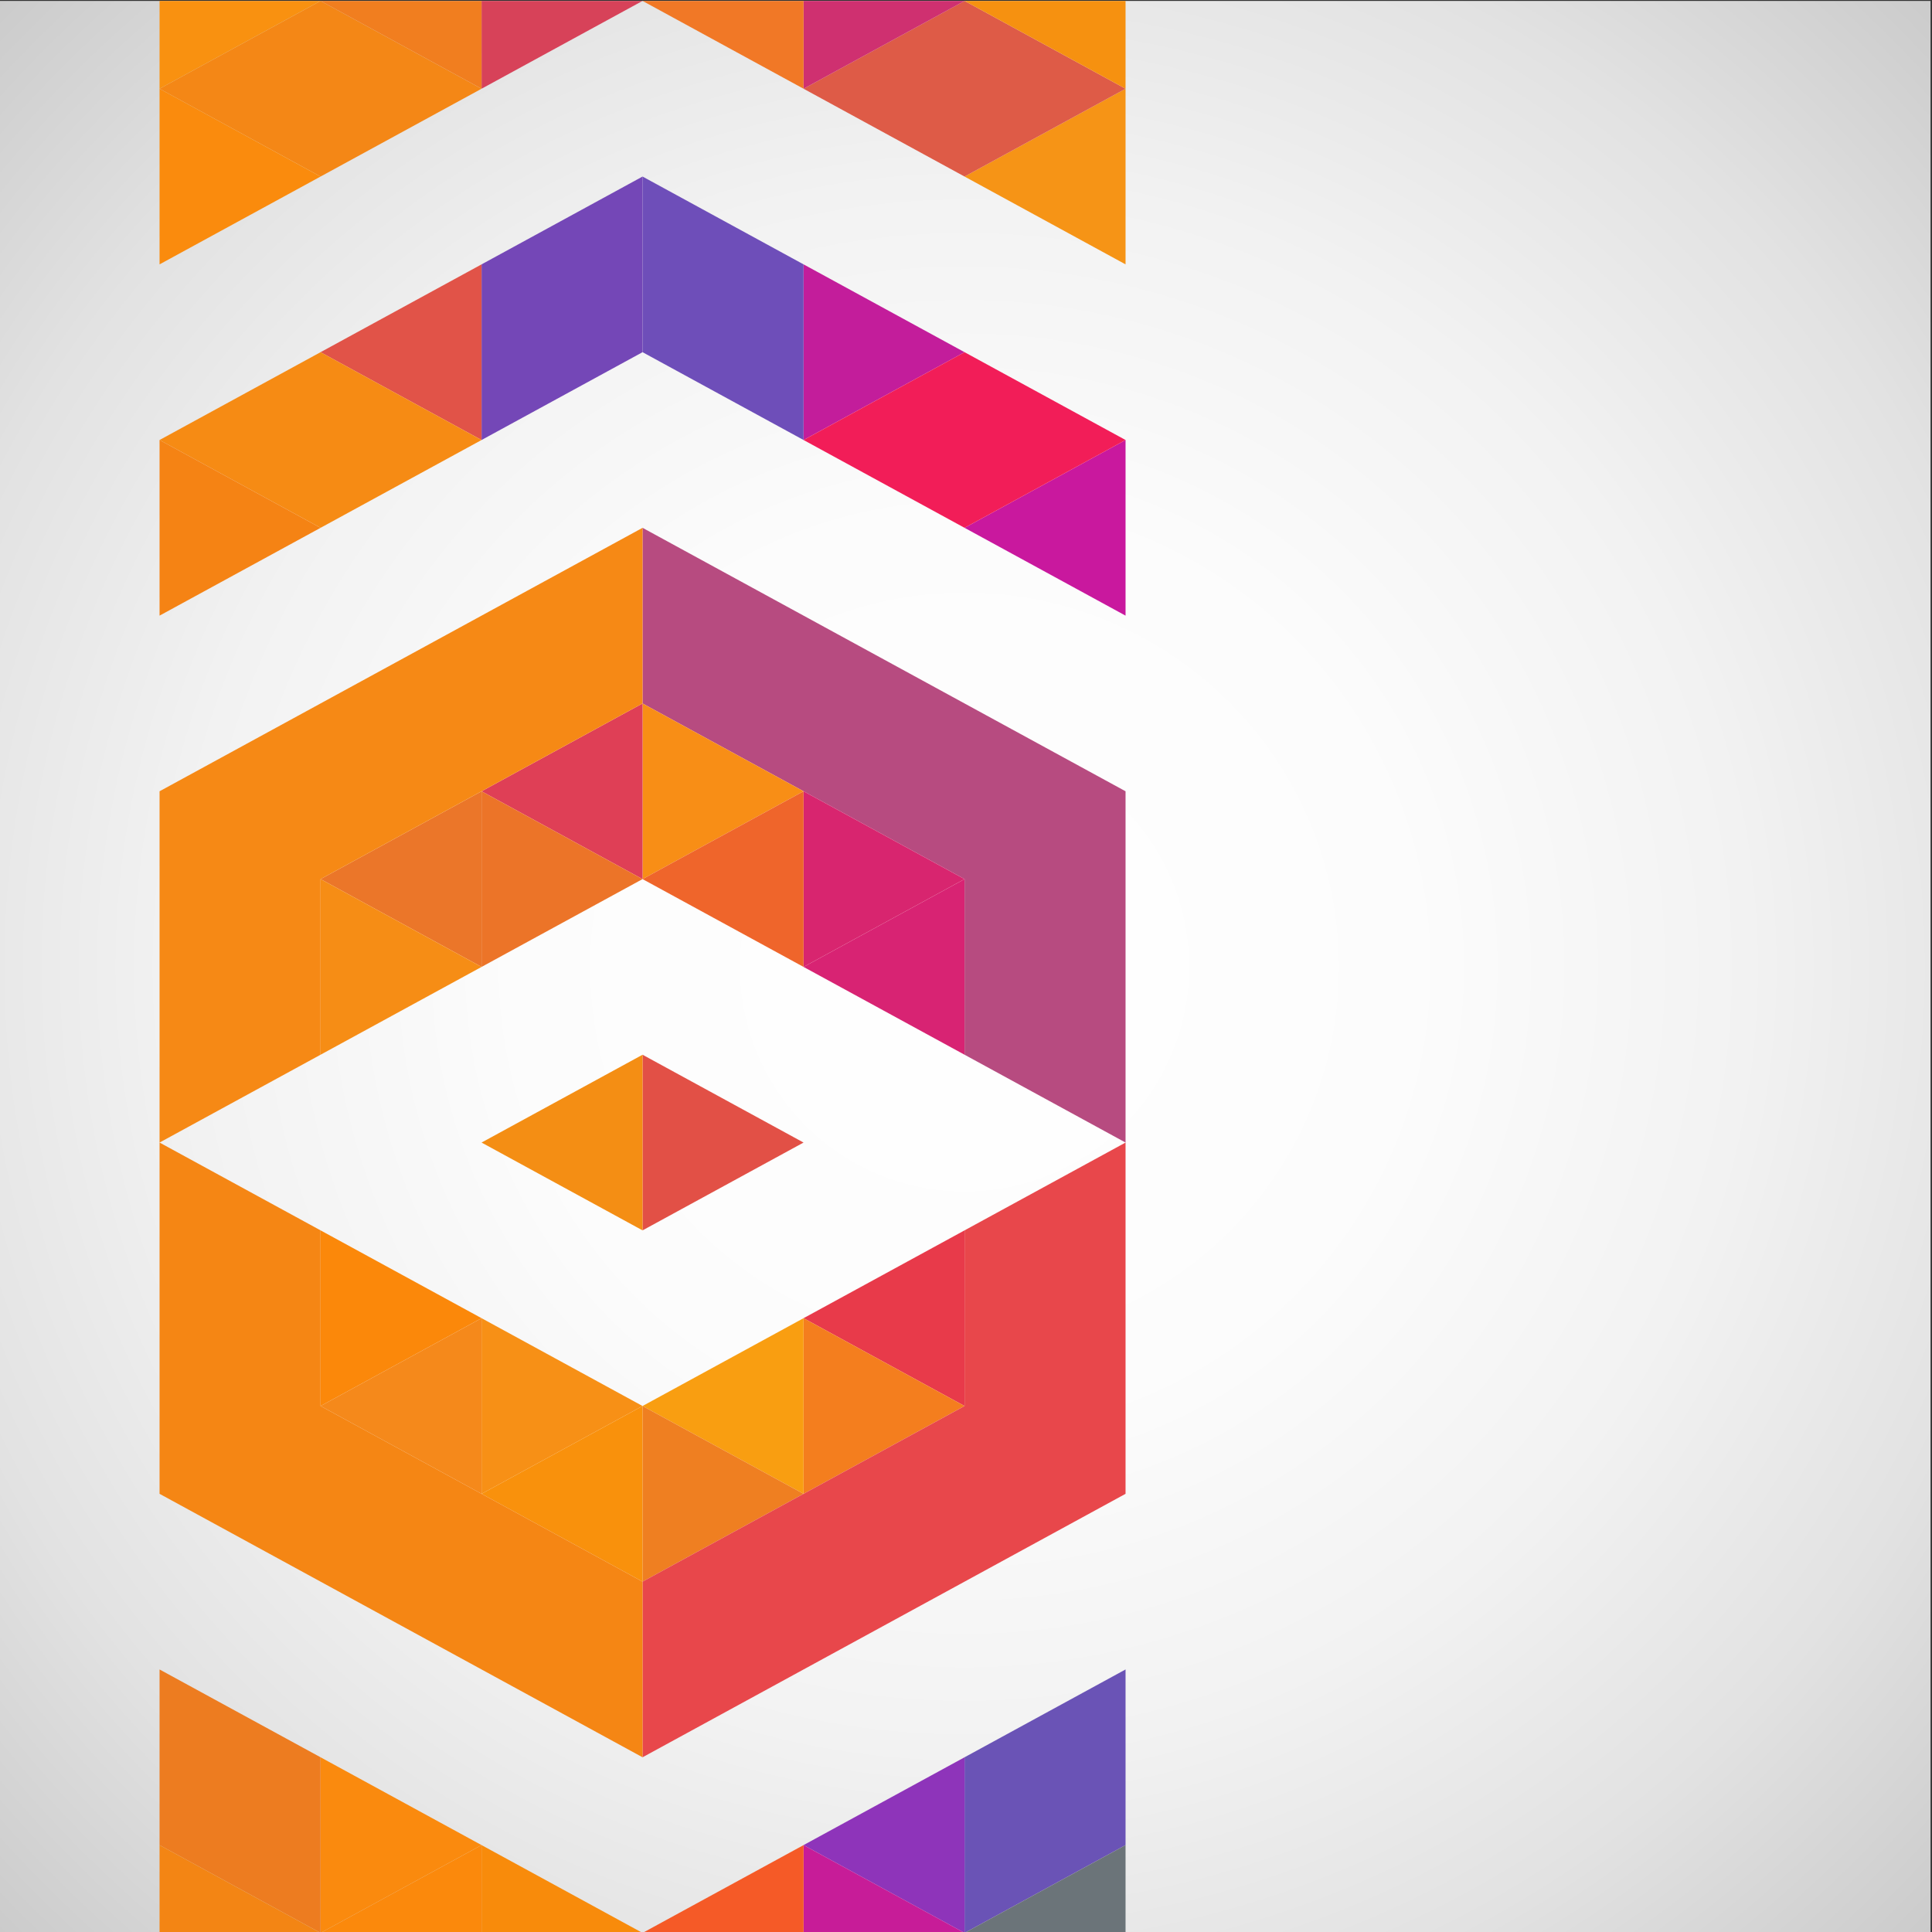 <?xml version="1.0" encoding="utf-8"?>
<!-- Generator: Adobe Illustrator 27.5.0, SVG Export Plug-In . SVG Version: 6.00 Build 0)  -->
<svg version="1.1" id="Ñëîé_1" xmlns="http://www.w3.org/2000/svg" xmlns:xlink="http://www.w3.org/1999/xlink" x="0px" y="0px"
	 viewBox="0 0 1000 1000" style="enable-background:new 0 0 1000 1000;" xml:space="preserve">
<rect x="0" y="0" width="1000" height="1000" fill="#333333" stroke="none"/>
<g>
	<radialGradient id="SVGID_1_" cx="499.25" cy="500.473" r="799.015" gradientUnits="userSpaceOnUse">
		<stop  offset="0" style="stop-color:#FFFFFF"/>
		<stop  offset="0.291" style="stop-color:#FCFCFC"/>
		<stop  offset="0.508" style="stop-color:#F2F2F2"/>
		<stop  offset="0.7" style="stop-color:#E2E2E2"/>
		<stop  offset="0.878" style="stop-color:#CCCCCC"/>
		<stop  offset="1" style="stop-color:#B8B8B8"/>
	</radialGradient>
	<rect x="-0.75" y="0.473" style="fill:url(#SVGID_1_);" width="1000" height="1000"/>
	<g>
		<g>
			<polygon style="fill:#E25046;" points="332.585,545.926 415.919,591.383 332.585,636.836 			"/>
			<polygon style="fill:#F48E14;" points="332.585,636.836 249.253,591.383 332.585,545.926 			"/>
		</g>
		<polygon style="fill:#C9189E;" points="582.584,318.655 499.253,273.2 582.584,227.745 		"/>
		<polygon style="fill:#C31D9B;" points="415.919,136.836 499.253,182.292 415.919,227.745 		"/>
		<polygon style="fill:#F21D58;" points="499.253,182.292 415.919,227.745 499.253,273.2 582.584,227.745 		"/>
		<polygon style="fill:#6E4EB9;" points="332.585,91.381 332.585,182.292 415.919,227.745 415.919,136.836 		"/>
		<polygon style="fill:#7447B7;" points="249.253,136.836 249.253,227.745 332.585,182.292 332.585,91.381 		"/>
		<polygon style="fill:#E15348;" points="249.253,227.745 165.919,182.292 249.253,136.836 		"/>
		<polygon style="fill:#F68B14;" points="165.919,182.292 82.585,227.745 165.919,273.2 249.253,227.745 		"/>
		<polygon style="fill:#F58314;" points="82.585,227.745 165.919,273.2 82.585,318.655 		"/>
		<polygon style="fill:#D82373;" points="499.253,545.926 415.919,500.473 499.253,455.018 		"/>
		<polygon style="fill:#B74B80;" points="499.253,364.11 415.919,318.655 332.585,273.2 332.585,364.11 415.919,409.563 
			499.253,455.018 499.253,545.926 582.584,591.383 582.584,500.473 582.584,409.563 		"/>
		<polygon style="fill:#D8256F;" points="415.919,409.563 499.253,455.018 415.919,500.473 		"/>
		<polygon style="fill:#F88E16;" points="332.585,364.11 415.919,409.563 332.585,455.018 		"/>
		<polygon style="fill:#EF652B;" points="415.919,500.473 332.585,455.018 415.919,409.563 		"/>
		<polygon style="fill:#DF3F56;" points="332.585,455.018 249.253,409.563 332.585,364.11 		"/>
		<polygon style="fill:#EC7428;" points="249.253,409.563 332.585,455.018 249.253,500.473 		"/>
		<polygon style="fill:#EB7629;" points="249.253,500.473 165.919,455.018 249.253,409.563 		"/>
		<polygon style="fill:#F68D15;" points="165.919,455.018 249.253,500.473 165.919,545.926 		"/>
		<polygon style="fill:#F68915;" points="249.253,318.655 165.919,364.11 82.585,409.563 82.585,500.473 82.585,591.383 
			165.919,545.926 165.919,455.018 249.253,409.563 332.585,364.11 332.585,273.2 		"/>
		<polygon style="fill:#E83A4A;" points="499.253,727.746 415.919,682.289 499.253,636.836 		"/>
		<polygon style="fill:#F47E1E;" points="415.919,682.289 499.253,727.746 415.919,773.199 		"/>
		<polygon style="fill:#F99E11;" points="415.919,773.199 332.585,727.746 415.919,682.289 		"/>
		<polygon style="fill:#F79016;" points="249.253,682.289 332.585,727.746 249.253,773.199 		"/>
		<polygon style="fill:#FB880A;" points="165.919,636.836 249.253,682.289 165.919,727.746 		"/>
		<polygon style="fill:#F5891B;" points="249.253,773.199 165.919,727.746 249.253,682.289 		"/>
		<polygon style="fill:#EF7F21;" points="332.585,727.746 415.919,773.199 332.585,818.654 		"/>
		<polygon style="fill:#E8474B;" points="499.253,636.836 499.253,727.746 415.919,773.199 332.585,818.654 332.585,909.563 
			415.919,864.109 499.253,818.654 582.584,773.199 582.584,682.289 582.584,591.383 		"/>
		<polygon style="fill:#F9910C;" points="332.585,818.654 249.253,773.199 332.585,727.746 		"/>
		<polygon style="fill:#F58614;" points="249.253,773.199 165.919,727.746 165.919,636.836 82.585,591.383 82.585,682.289 
			82.585,773.199 165.919,818.654 249.253,864.109 332.585,909.563 332.585,818.654 		"/>
		<polygon style="fill:#6A53B6;" points="499.253,909.563 499.253,1000.473 582.584,955.019 582.584,864.109 		"/>
		<polygon style="fill:#8E34BA;" points="499.253,1000.473 415.919,955.019 499.253,909.563 		"/>
		<polygon style="fill:#6B7479;" points="582.584,1000.473 582.584,955.019 499.253,1000.473 499.255,1000.473 		"/>
		<polygon style="fill:#C71C98;" points="415.919,955.019 415.919,1000.473 499.25,1000.473 499.253,1000.473 		"/>
		<polygon style="fill:#F55A27;" points="415.919,955.019 332.585,1000.473 332.587,1000.473 415.919,1000.473 		"/>
		<polygon style="fill:#FA8A0E;" points="165.919,909.563 249.253,955.019 165.919,1000.473 		"/>
		<polygon style="fill:#ED7C20;" points="82.585,864.109 82.585,955.019 165.919,1000.473 165.919,909.563 		"/>
		<polygon style="fill:#F88B0B;" points="249.253,955.019 249.253,1000.473 332.585,1000.473 332.585,1000.473 		"/>
		<polygon style="fill:#FB890C;" points="249.253,955.019 165.919,1000.473 165.921,1000.473 249.253,1000.473 		"/>
		<polygon style="fill:#F38514;" points="82.585,955.019 82.585,1000.473 165.916,1000.473 165.919,1000.473 		"/>
		<polygon style="fill:#F69416;" points="582.584,136.836 499.253,91.381 582.584,45.928 		"/>
		<polygon style="fill:#DE5B47;" points="499.253,0.473 415.919,45.928 499.253,91.381 582.584,45.928 		"/>
		<polygon style="fill:#F69110;" points="582.584,0.473 499.253,0.473 582.584,45.928 		"/>
		<polygon style="fill:#CF3070;" points="415.919,45.928 499.253,0.473 415.919,0.473 		"/>
		<polygon style="fill:#F17826;" points="332.585,0.473 415.919,45.928 415.919,0.473 		"/>
		<polygon style="fill:#F48716;" points="165.919,0.473 82.585,45.928 165.919,91.381 249.253,45.928 		"/>
		<polygon style="fill:#FA8B0D;" points="82.585,45.928 165.919,91.381 82.585,136.836 		"/>
		<polygon style="fill:#D74259;" points="249.253,45.928 332.585,0.473 249.253,0.473 		"/>
		<polygon style="fill:#F17E1F;" points="165.919,0.473 249.253,45.928 249.253,0.473 		"/>
		<polygon style="fill:#F99110;" points="82.585,45.928 165.919,0.473 82.585,0.473 		"/>
	</g>
</g>
</svg>
